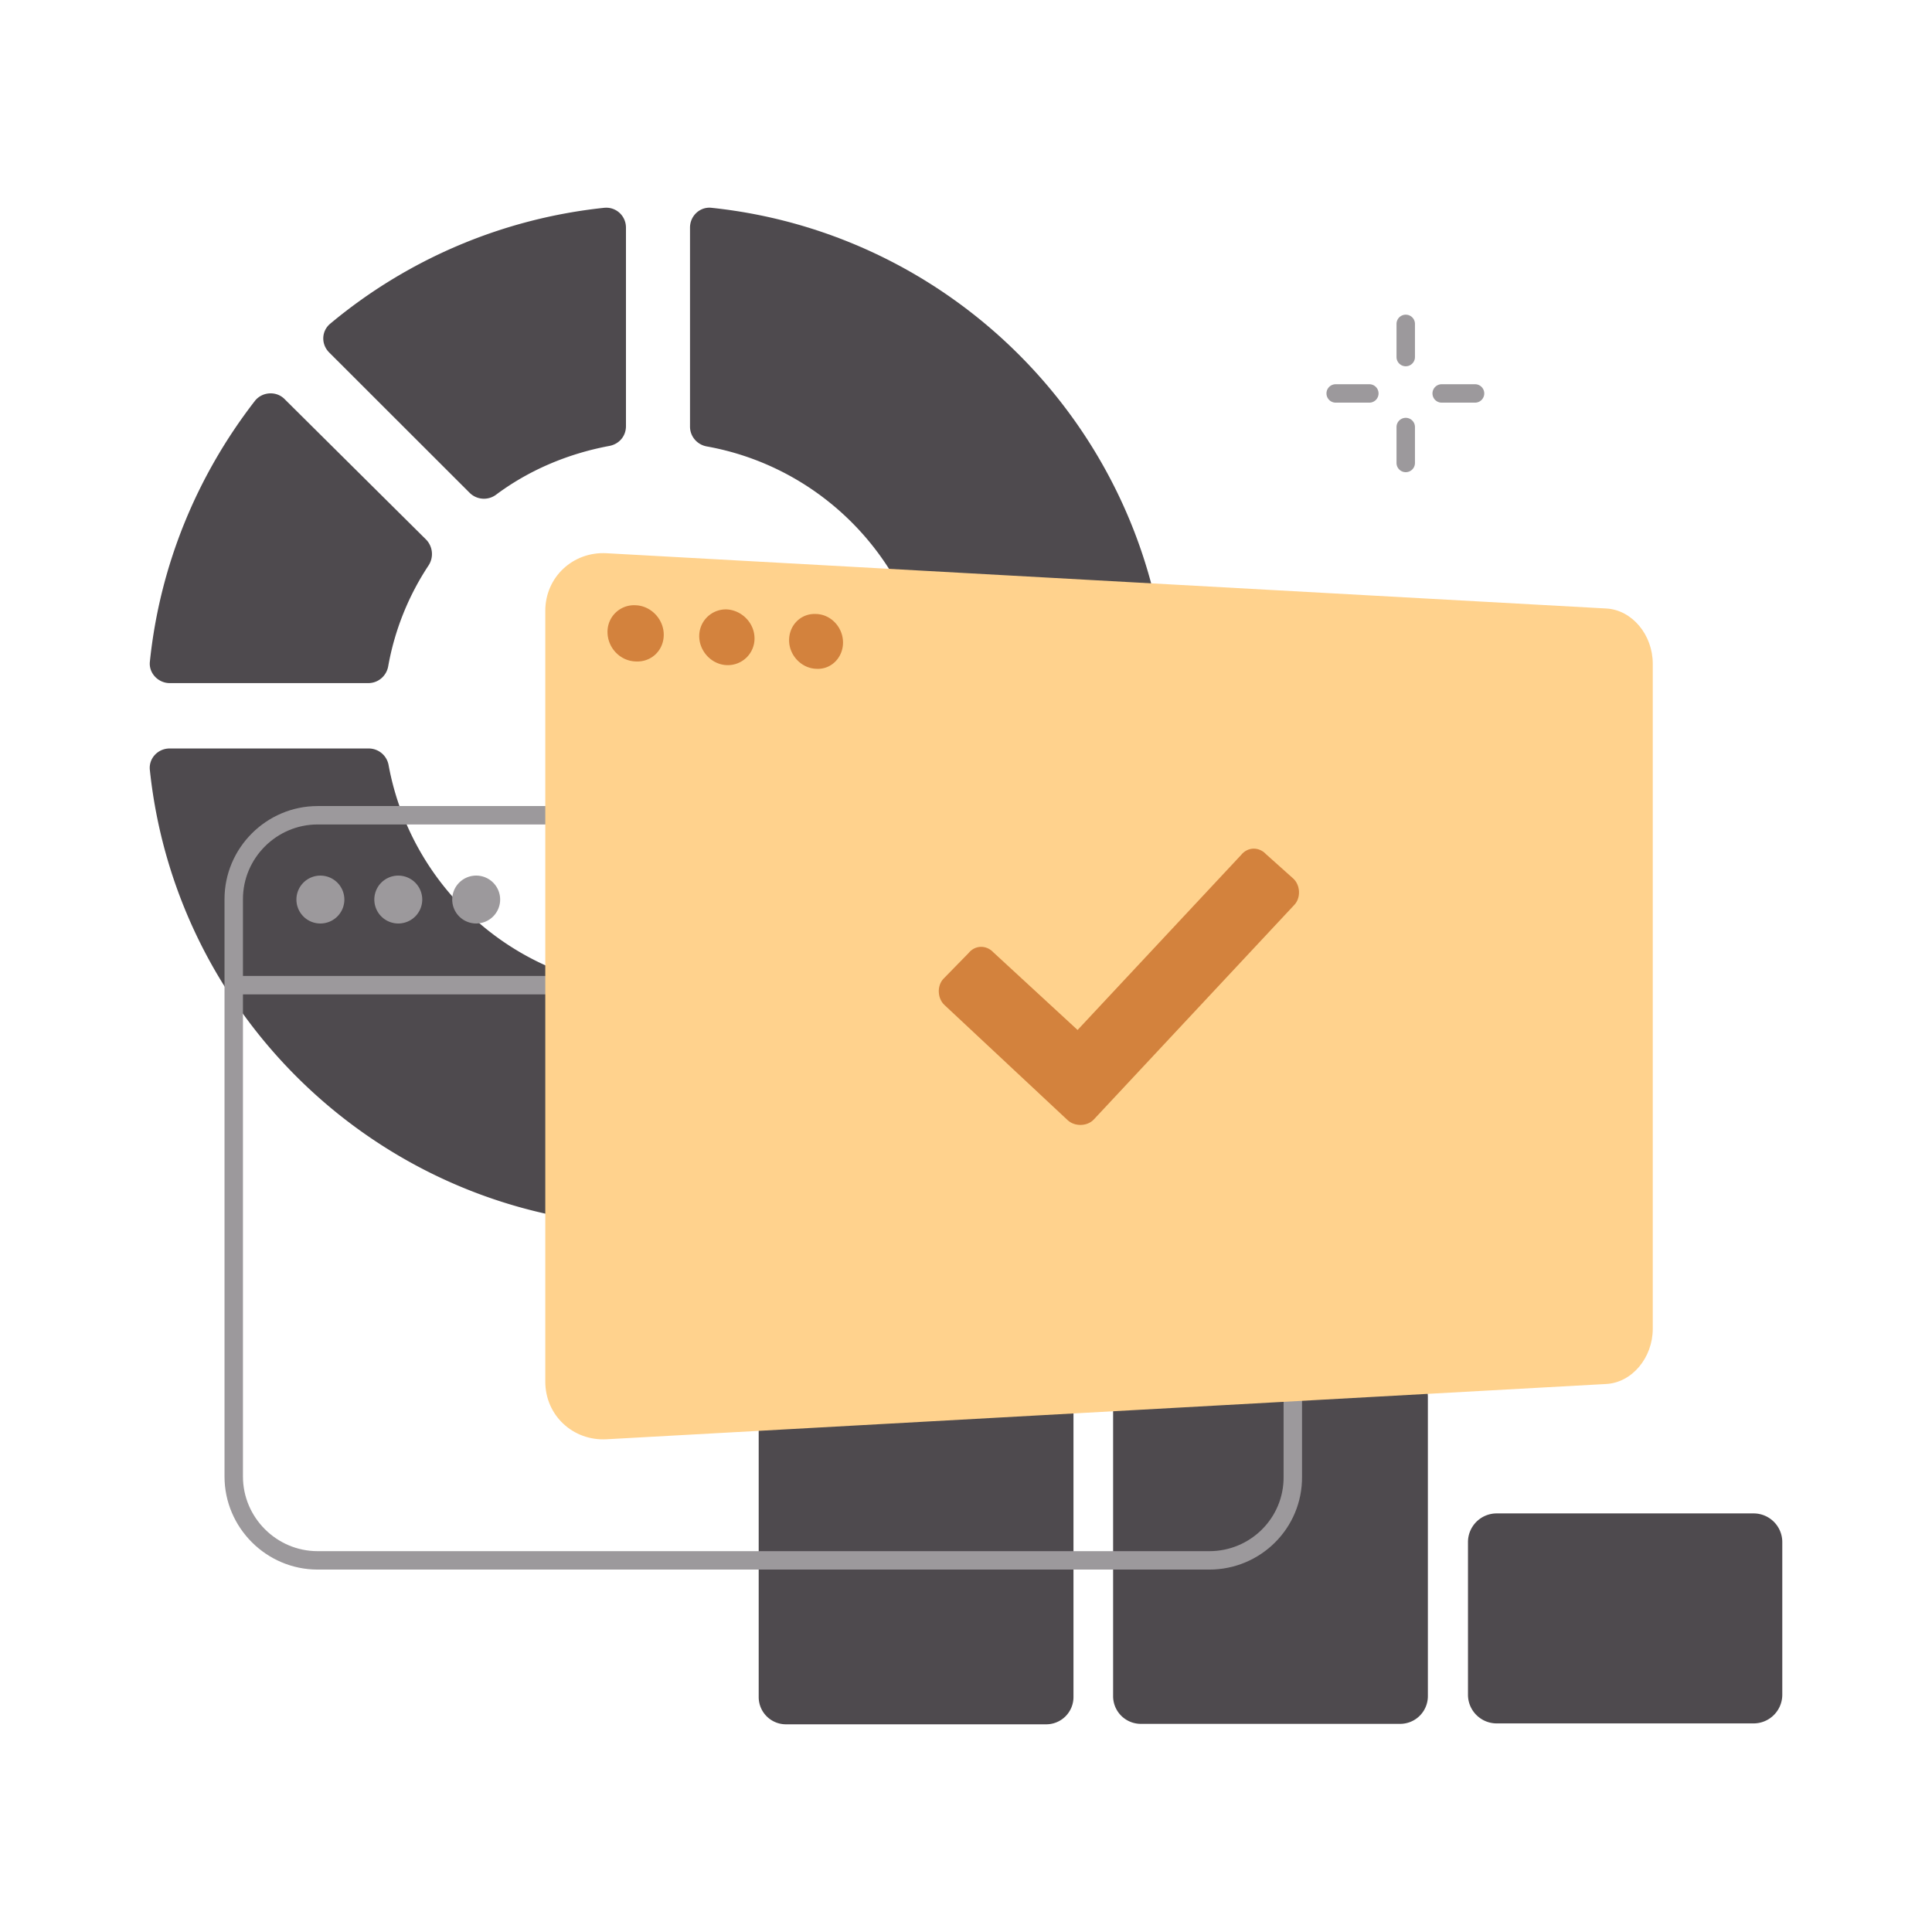 <svg xmlns="http://www.w3.org/2000/svg" width="400" height="400" fill="none" viewBox="0 0 400 400"><path fill="#4E4A4E" d="M142.858 47.132v41.19c0 2.002 1.432 3.717 3.435 4.1 27.195 4.862 47.613 29.077 46.56 57.872-1.048 29.461-25.094 53.392-54.483 54.535-28.815 1.05-52.955-19.355-57.919-46.432a4.18 4.18 0 0 0-1.431-2.457 4.2 4.2 0 0 0-2.673-.976H35.133c-2.48 0-4.39 2.099-4.105 4.48 5.633 53.394 51.05 94.869 106.108 94.391 57.441-.475 104.29-47.385 104.768-104.781.476-55.013-41.127-100.395-94.563-106.026-2.385-.285-4.483 1.626-4.483 4.104"/><path fill="#4E4A4E" fill-rule="evenodd" d="m68.149 72.972 29.104 29.079a4.196 4.196 0 0 0 5.439.381c6.775-5.054 14.788-8.484 23.472-10.108 2.004-.379 3.435-2.002 3.435-4.099V47.132c0-2.477-2.1-4.386-4.579-4.1a105.8 105.8 0 0 0-56.584 23.93c-1.907 1.527-2.004 4.294-.287 6.007zM52.786 82.983c-11.83 15.256-19.654 33.75-21.752 53.966-.29 2.384 1.714 4.48 4.102 4.48H76.26c2.004 0 3.72-1.431 4.104-3.433a55.5 55.5 0 0 1 8.394-20.974 4.31 4.31 0 0 0-.475-5.244L58.989 82.696c-1.717-1.81-4.674-1.621-6.203.287M162.71 239.25h53.911c3.054 0 5.533 2.478 5.63 5.626v106.499a5.64 5.64 0 0 1-5.63 5.625H162.71a5.64 5.64 0 0 1-5.63-5.625V244.876a5.64 5.64 0 0 1 5.63-5.626m127.192 44.242h-53.718a5.74 5.74 0 0 0-5.727 5.719v61.975a5.736 5.736 0 0 0 5.725 5.72h53.72a5.74 5.74 0 0 0 5.724-5.72v-61.975a5.74 5.74 0 0 0-5.724-5.719m19.942 29.844h53.244a5.937 5.937 0 0 1 5.915 5.91v31.656a5.94 5.94 0 0 1-5.915 5.91h-53.244a5.94 5.94 0 0 1-5.915-5.91v-31.656a5.94 5.94 0 0 1 5.915-5.91" clip-rule="evenodd"/><path fill="#9C999C" fill-rule="evenodd" d="M65.76 170.696c-8.489 0-15.459 6.965-15.459 15.447v119.562c0 8.482 6.97 15.447 15.457 15.447h184.635c8.498 0 15.446-6.876 15.362-15.428V186.146c0-8.485-6.97-15.45-15.457-15.45H65.758zm184.633 154.267H65.76c-10.599 0-19.276-8.67-19.276-19.258V186.146c0-10.591 8.68-19.261 19.276-19.261h184.538c10.594 0 19.274 8.67 19.274 19.258v119.552c.101 10.704-8.595 19.268-19.179 19.268" clip-rule="evenodd"/><path fill="#9C999C" d="M66.334 191.199a4.965 4.965 0 0 0 4.963-4.959 4.965 4.965 0 0 0-8.47-3.507 4.957 4.957 0 0 0 3.507 8.466m16.125 0a4.965 4.965 0 0 0 4.963-4.959 4.965 4.965 0 0 0-8.47-3.507 4.957 4.957 0 0 0 0 7.011 4.97 4.97 0 0 0 3.507 1.455m16.128 0a4.97 4.97 0 0 0 3.509-1.453 4.954 4.954 0 0 0 0-7.012 4.966 4.966 0 0 0-7.017-.001 4.957 4.957 0 0 0 0 7.011 4.97 4.97 0 0 0 3.508 1.455"/><path fill="#9C999C" fill-rule="evenodd" d="M46.772 203.97a1.904 1.904 0 0 1 1.907-1.906h218.413a1.907 1.907 0 0 1 1.349 3.254 1.9 1.9 0 0 1-1.349.558H48.682a1.9 1.9 0 0 1-1.763-1.176 1.9 1.9 0 0 1-.147-.73" clip-rule="evenodd"/><path fill="#FFD28D" d="m332.549 286.54-206.963 11.443c-6.965.381-12.689-4.958-12.689-11.92V126.457c0-6.96 5.724-12.298 12.689-11.917l206.963 11.442c5.342.284 9.638 5.433 9.638 11.44v137.676c0 6.007-4.296 11.158-9.638 11.442"/><path fill="#D3823D" d="M226.461 231.776c-1.354 1.447-3.945 1.515-5.418.14l-25.502-23.842c-1.472-1.375-1.579-3.966-.224-5.416l5.2-5.32c1.345-1.686 3.699-1.746 5.181-.135l17.402 16.043 33.861-36.239c1.342-1.684 3.698-1.745 5.178-.135l5.63 5.037c1.473 1.375 1.579 3.966.225 5.416z"/><path fill="#D3823D" fill-rule="evenodd" d="M137.421 131.415c0 3.242-2.578 5.72-5.821 5.529-3.244-.097-5.82-2.859-5.82-6.103a5.5 5.5 0 0 1 .434-2.192 5.49 5.49 0 0 1 5.384-3.335c3.151.096 5.823 2.858 5.823 6.101m18.795.76a5.5 5.5 0 0 1-1.683 3.984 5.53 5.53 0 0 1-4.041 1.547c-3.148-.096-5.724-2.861-5.724-6.007a5.52 5.52 0 0 1 1.684-3.982 5.53 5.53 0 0 1 4.04-1.547c3.148.191 5.724 2.856 5.724 6.005m12.787 6.294c3.054.19 5.535-2.29 5.535-5.436s-2.481-5.813-5.535-5.91c-3.149-.193-5.628 2.287-5.628 5.435 0 3.146 2.576 5.814 5.628 5.911" clip-rule="evenodd"/><path fill="#9C999C" fill-rule="evenodd" d="M291.045 65.152a1.905 1.905 0 0 1 1.907 1.906v6.866a1.906 1.906 0 0 1-1.908 1.907 1.91 1.91 0 0 1-1.909-1.907V67.06a1.905 1.905 0 0 1 1.91-1.906zM274.633 81.46a1.895 1.895 0 0 1 1.178-1.764c.232-.095.481-.144.732-.144h6.965a1.905 1.905 0 1 1 0 3.812h-6.965a1.91 1.91 0 0 1-1.91-1.906zm21.946 0a1.907 1.907 0 0 1 1.909-1.908h6.966a1.907 1.907 0 0 1 0 3.812h-6.966a1.905 1.905 0 0 1-1.909-1.906zm-5.534 5.047a1.91 1.91 0 0 1 1.763 1.178c.096.232.145.48.144.73v7.438a1.906 1.906 0 0 1-1.908 1.907 1.91 1.91 0 0 1-1.909-1.907v-7.438a1.905 1.905 0 0 1 1.179-1.761c.232-.096.48-.147.731-.147" clip-rule="evenodd"/></svg>